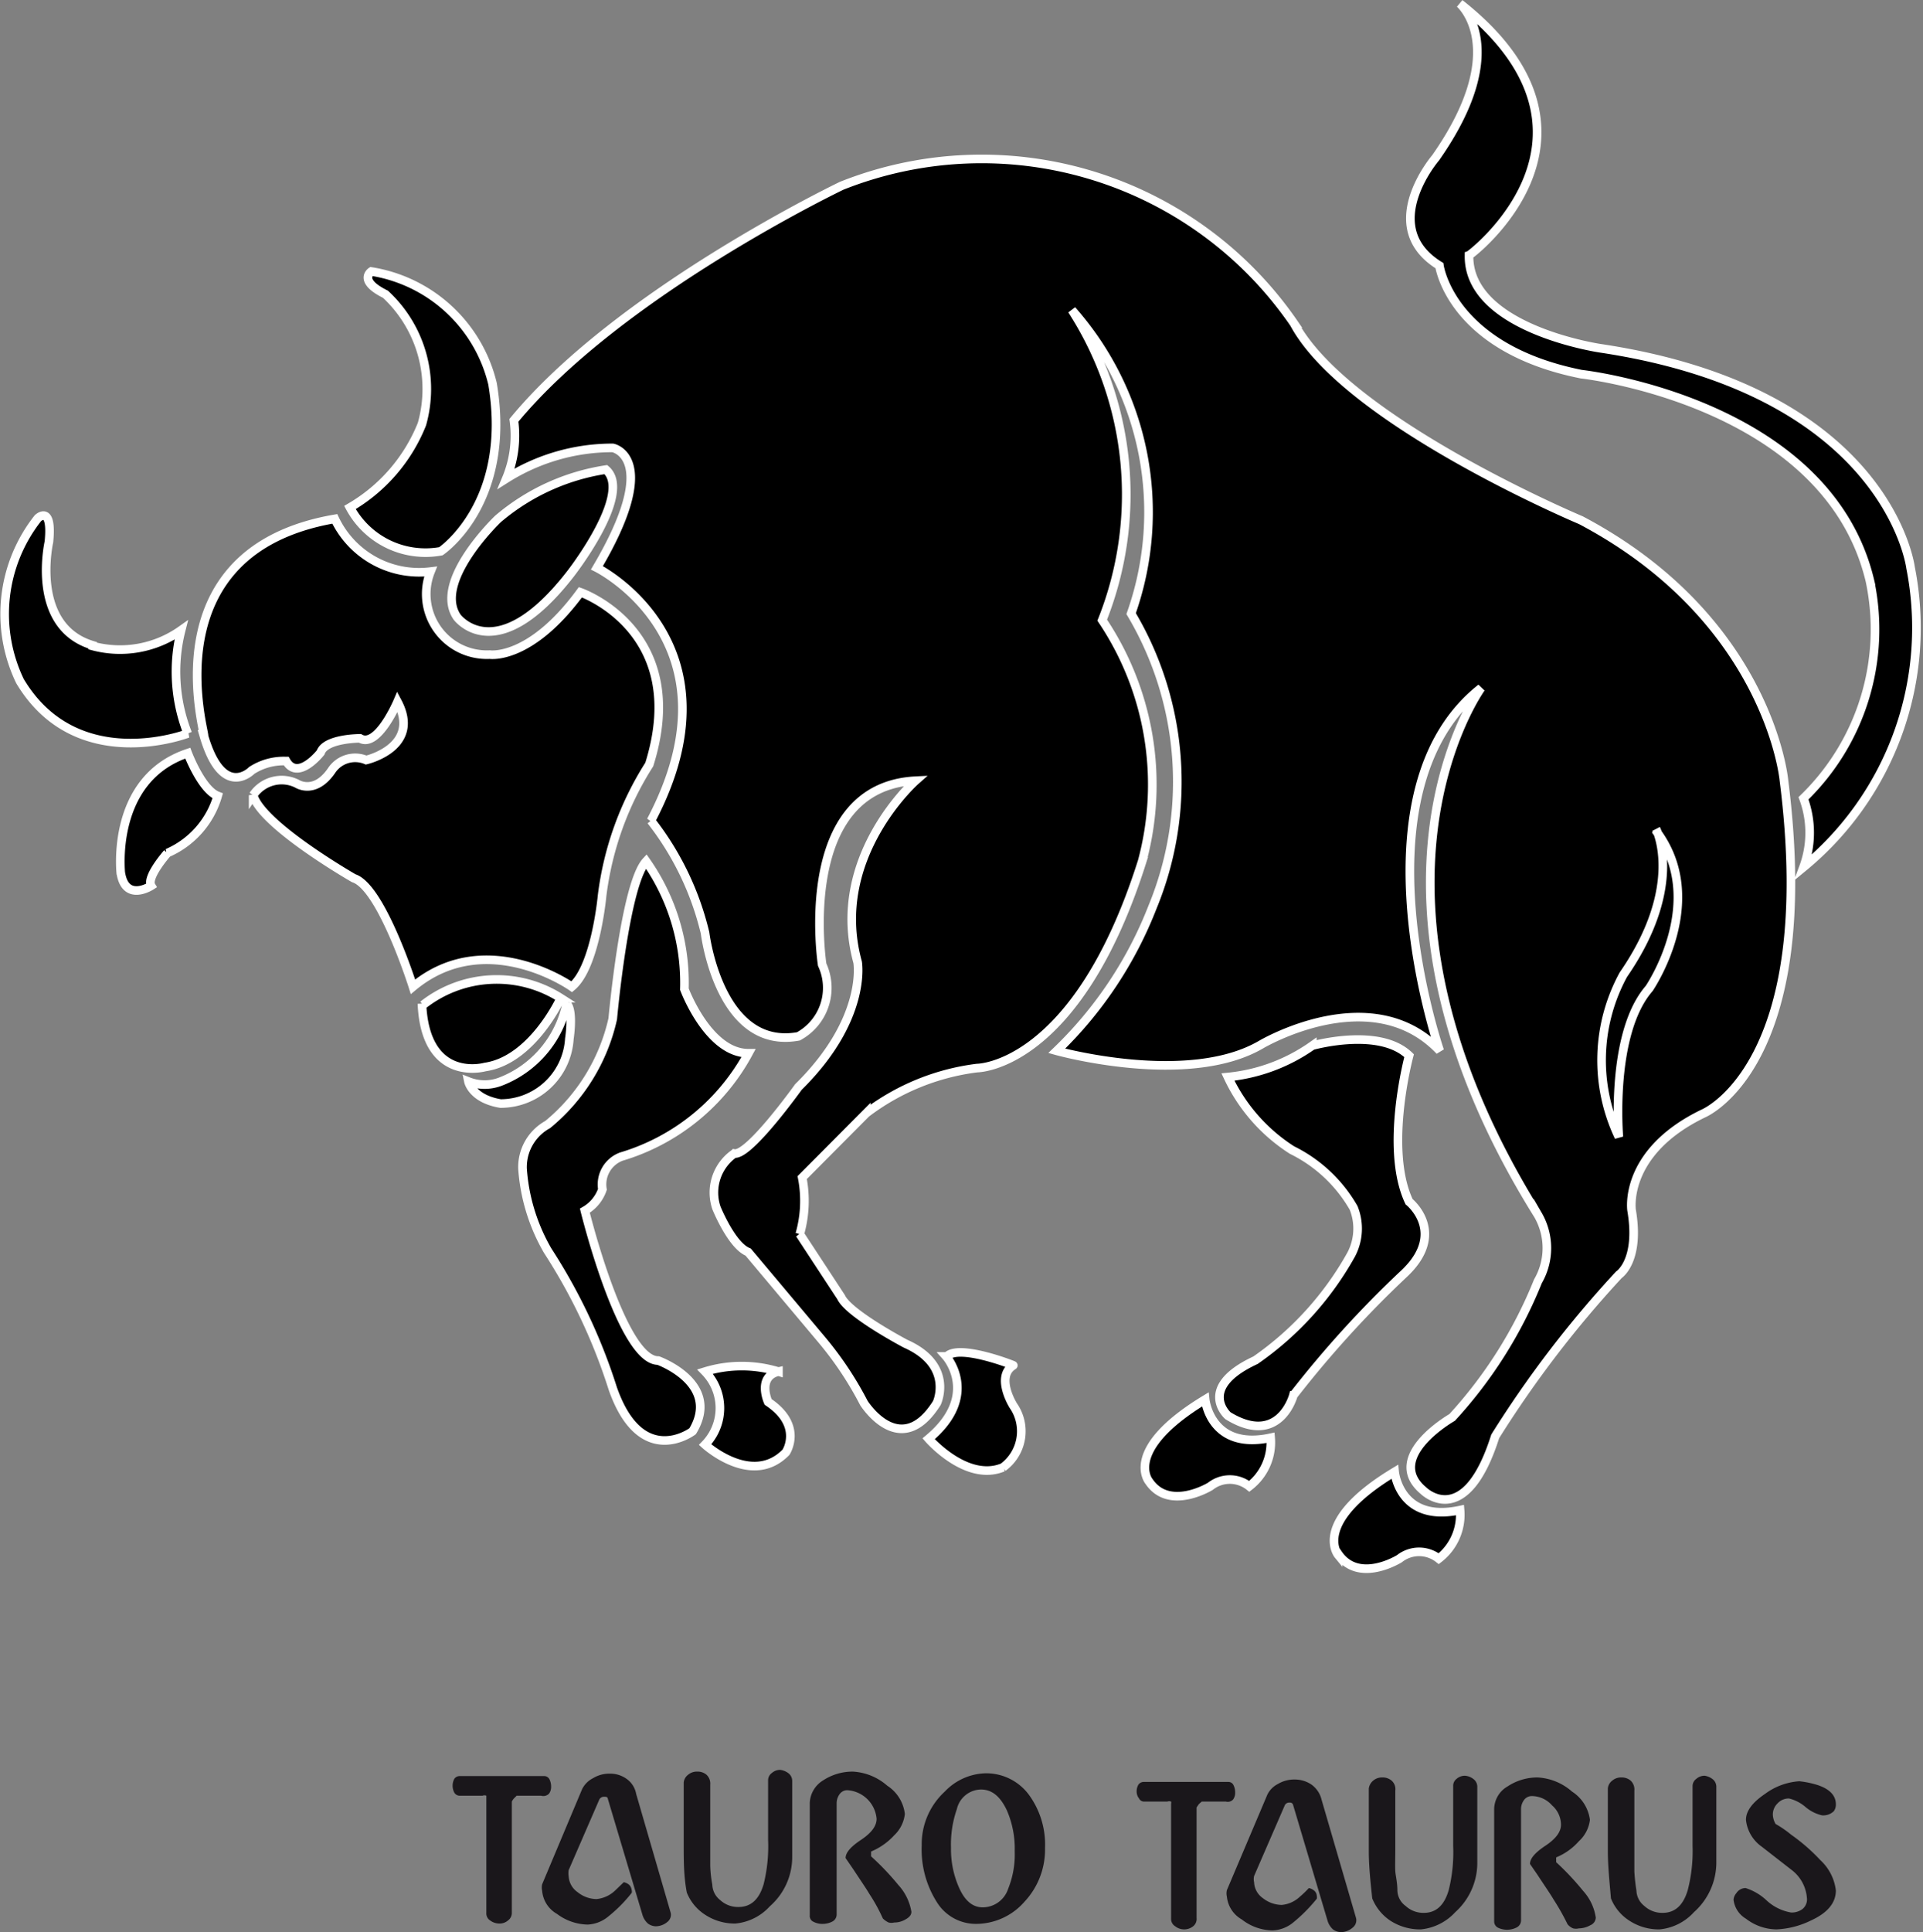 <svg xmlns="http://www.w3.org/2000/svg" viewBox="0 0 55.83 56.08"><rect x="0" y="0" width="55.83" height="56.08" fill="#808080" stroke="none"/><defs><style>.cls-1{fill:#1a171b;}.cls-2{stroke:#fff;stroke-width:0.25px;}</style></defs><title>Asset 416</title><g id="Layer_2" data-name="Layer 2"><g id="Layer_1-2" data-name="Layer 1"><path class="cls-1" d="M15.71,52.12H15s0,0-.07.07a.37.37,0,0,0-.07.1v3.22a.27.27,0,0,1-.11.23.37.37,0,0,1-.25.09.44.44,0,0,1-.27-.09.24.24,0,0,1-.11-.22V52.18s0,0,0-.06a.14.14,0,0,0-.11,0h-.66a.18.18,0,0,1-.16-.09.43.43,0,0,1,0-.4.19.19,0,0,1,.16-.08h2.46a.17.17,0,0,1,.14.09.46.46,0,0,1,.05.21.33.33,0,0,1-.06.21A.23.23,0,0,1,15.71,52.12Zm2.48-.49a.81.81,0,0,0-.48-.15.9.9,0,0,0-.49.13.71.71,0,0,0-.32.32l-1.16,2.76a.43.43,0,0,0,0,.19.85.85,0,0,0,.43.67,1.53,1.53,0,0,0,.89.31,1,1,0,0,0,.57-.21,4.23,4.23,0,0,0,.71-.71.15.15,0,0,0,0-.08.26.26,0,0,0-.07-.15.35.35,0,0,0-.16-.08l-.26.25a.91.91,0,0,1-.53.24.89.89,0,0,1-.55-.2.6.6,0,0,1-.26-.46.58.58,0,0,1,0-.18l.89-2.05a.15.15,0,0,1,.14-.08c.06,0,.1,0,.11.07l1,3.35a.55.55,0,0,0,.16.26.4.4,0,0,0,.23.08.53.53,0,0,0,.34-.13.26.26,0,0,0,.09-.27l-1-3.44A.68.68,0,0,0,18.19,51.63Zm4.46-.26a.36.36,0,0,0-.24.09.26.26,0,0,0-.11.21l0,1.21v.53a4.54,4.54,0,0,1-.13,1.28c-.13.44-.37.66-.73.66a.76.76,0,0,1-.53-.2.59.59,0,0,1-.23-.45,3.46,3.46,0,0,1-.06-.55c0-.14,0-.39,0-.76,0-.11,0-.37,0-.76s0-.67,0-.83a.35.35,0,0,0-.11-.29.4.4,0,0,0-.27-.09.39.39,0,0,0-.26.09.32.32,0,0,0-.13.23v.68c0,.31,0,.68,0,1.13s0,.91.09,1.38a1.37,1.37,0,0,0,.54.65,1.56,1.56,0,0,0,.87.25,1.54,1.54,0,0,0,1-.5,1.9,1.9,0,0,0,.65-1.44v-2.2a.28.28,0,0,0-.12-.23A.49.49,0,0,0,22.65,51.37Zm2.64,2.51v-.14a1.9,1.9,0,0,0,.67-.47,1,1,0,0,0,.31-.62,1.13,1.13,0,0,0-.51-.82,1.65,1.65,0,0,0-1-.41,1.56,1.56,0,0,0-.87.26.8.8,0,0,0-.38.65V55.6a.18.18,0,0,0,.11.18.54.54,0,0,0,.27.06.61.61,0,0,0,.28-.07.23.23,0,0,0,.12-.2V52.35a.45.45,0,0,1,.09-.28.27.27,0,0,1,.22-.11.91.91,0,0,1,.85.83c0,.21-.15.41-.45.61s-.45.37-.45.53l.22.32c.21.32.37.55.47.72a5,5,0,0,1,.39.71.53.53,0,0,0,.17.12.32.32,0,0,0,.16,0,.63.63,0,0,0,.33-.09c.11-.06.17-.13.17-.22a1.51,1.51,0,0,0-.38-.78A7.64,7.64,0,0,0,25.29,53.88Zm5.05-.24a2.21,2.21,0,0,1-.59,1.55,1.87,1.87,0,0,1-1.41.65,1.33,1.33,0,0,1-1.14-.63,2.85,2.85,0,0,1-.44-1.65A2.07,2.07,0,0,1,27.43,52a1.69,1.69,0,0,1,1.16-.53,1.54,1.54,0,0,1,1.28.62A2.45,2.45,0,0,1,30.34,53.64Zm-.88.09a2.78,2.78,0,0,0-.23-1.19c-.19-.4-.43-.6-.75-.6a.73.73,0,0,0-.7.57,3.1,3.1,0,0,0-.17,1.12,2.74,2.74,0,0,0,.23,1.15c.17.39.4.58.69.58a.78.78,0,0,0,.74-.54A2.66,2.66,0,0,0,29.46,53.73Z"/><path class="cls-1" d="M35.59,52.29h-.7s0,0-.08.07l-.07.1v3.21a.27.27,0,0,1-.1.24.42.42,0,0,1-.52,0,.25.25,0,0,1-.12-.22V52.35a.09.09,0,0,0,0-.06.16.16,0,0,0-.11,0h-.67a.16.16,0,0,1-.15-.09A.32.32,0,0,1,33,52a.39.39,0,0,1,.05-.2.19.19,0,0,1,.16-.08h2.46a.16.16,0,0,1,.14.09.46.46,0,0,1,.05.21.33.33,0,0,1-.06.21A.21.21,0,0,1,35.59,52.29Zm2.49-.49a.86.86,0,0,0-.49-.15.92.92,0,0,0-.49.13.68.68,0,0,0-.31.32l-1.17,2.76a.41.41,0,0,0,0,.19.86.86,0,0,0,.43.66,1.49,1.49,0,0,0,.89.32,1,1,0,0,0,.58-.21,4.66,4.66,0,0,0,.71-.71.17.17,0,0,0,0-.08.21.21,0,0,0-.07-.15A.35.35,0,0,0,38,54.8a2.81,2.81,0,0,1-.26.25.88.88,0,0,1-.53.24.91.91,0,0,1-.55-.2.59.59,0,0,1-.25-.46.39.39,0,0,1,0-.18l.89-2.05a.14.14,0,0,1,.14-.08.09.09,0,0,1,.1.06l1,3.36a.55.55,0,0,0,.16.26.41.41,0,0,0,.24.08.53.53,0,0,0,.33-.13.27.27,0,0,0,.1-.28l-1-3.43A.76.76,0,0,0,38.08,51.8Zm4.45-.26a.36.36,0,0,0-.24.09.25.25,0,0,0-.1.21l0,1.21v.53a4.54,4.54,0,0,1-.13,1.28q-.19.66-.72.66a.75.75,0,0,1-.53-.2.57.57,0,0,1-.24-.45c0-.23-.05-.42-.06-.55s0-.39,0-.76c0-.11,0-.37,0-.76s0-.67,0-.83a.33.33,0,0,0-.11-.29.4.4,0,0,0-.27-.09.39.39,0,0,0-.26.09.36.36,0,0,0-.13.23v.68c0,.31,0,.68,0,1.13s.05.91.1,1.38a1.41,1.41,0,0,0,.53.65,1.59,1.59,0,0,0,.88.25,1.56,1.56,0,0,0,1-.5,1.92,1.92,0,0,0,.64-1.44v-2.2a.28.28,0,0,0-.12-.23A.45.45,0,0,0,42.53,51.54Zm2.65,2.51v-.14a1.78,1.78,0,0,0,.66-.47,1,1,0,0,0,.32-.62,1.15,1.15,0,0,0-.52-.82,1.64,1.64,0,0,0-1-.41,1.56,1.56,0,0,0-.87.26.77.77,0,0,0-.39.65v3.27a.2.2,0,0,0,.11.18.6.6,0,0,0,.27.06.61.61,0,0,0,.28-.07.23.23,0,0,0,.12-.2V52.52a.45.45,0,0,1,.09-.28.28.28,0,0,1,.22-.11.79.79,0,0,1,.59.27.75.75,0,0,1,.26.56c0,.21-.15.41-.45.61s-.45.37-.45.53l.22.32c.21.32.37.55.47.72a6.75,6.75,0,0,1,.4.71.42.42,0,0,0,.16.12.35.35,0,0,0,.17,0,.68.68,0,0,0,.33-.09.25.25,0,0,0,.16-.22,1.47,1.47,0,0,0-.37-.78A7.77,7.77,0,0,0,45.18,54.05Zm4.31-2.51a.36.36,0,0,0-.24.09.26.26,0,0,0-.11.21l0,1.21v.53A4.54,4.54,0,0,1,49,54.86c-.13.44-.37.66-.73.66a.76.76,0,0,1-.53-.2.59.59,0,0,1-.23-.45,5.28,5.28,0,0,1-.06-.55c0-.14,0-.39,0-.76,0-.11,0-.37,0-.76s0-.67,0-.83a.35.35,0,0,0-.11-.29.4.4,0,0,0-.27-.09.39.39,0,0,0-.26.09.32.32,0,0,0-.13.23v.68c0,.31,0,.68,0,1.13s.05.91.09,1.38a1.37,1.37,0,0,0,.54.65,1.56,1.56,0,0,0,.87.25,1.54,1.54,0,0,0,1-.5,1.93,1.93,0,0,0,.65-1.44v-2.2a.28.28,0,0,0-.12-.23A.49.49,0,0,0,49.49,51.54ZM52,53.25a3.1,3.1,0,0,0-.45-.31.59.59,0,0,1-.08-.27.45.45,0,0,1,.14-.33.44.44,0,0,1,.33-.14,1.16,1.16,0,0,1,.47.24,1.13,1.13,0,0,0,.49.25.44.44,0,0,0,.34-.12.32.32,0,0,0,.06-.2c0-.25-.17-.44-.53-.56a2.79,2.79,0,0,0-.53-.11,1.88,1.88,0,0,0-1,.37c-.37.25-.55.5-.55.75a1.09,1.09,0,0,0,.46.78l.86.67a1.13,1.13,0,0,1,.45.82.36.36,0,0,1-.13.32.52.52,0,0,1-.33.1,1.39,1.39,0,0,1-.71-.35,1.59,1.59,0,0,0-.61-.36.32.32,0,0,0-.27.15.32.32,0,0,0-.08.19.74.74,0,0,0,.36.55,1.48,1.48,0,0,0,.89.31,2.53,2.53,0,0,0,1-.26q.72-.33.72-.87a1.42,1.42,0,0,0-.45-.88A5.43,5.43,0,0,0,52,53.25Z"/><path class="cls-2" d="M9.72,15.06a2.71,2.71,0,0,0,2.78,1.53A1.76,1.76,0,0,0,14.22,19s1.17.18,2.63-1.81c0,0,3.22,1.11,2,5A9.17,9.17,0,0,0,17.48,26s-.19,2.07-.88,2.64c0,0-2.49-1.76-4.61,0,0,0-.91-2.89-1.72-3.15,0,0-2.67-1.53-2.92-2.41a1,1,0,0,1,1.28-.33s.51.33,1-.39a.82.82,0,0,1,1-.3s1.61-.37.91-1.69c0,0-.58,1.36-1.09,1.06,0,0-1,0-1.14.41,0,0-.66.84-1,.25a1.71,1.71,0,0,0-1,.27s-.84.87-1.39-1C6,21.38,4.28,16,9.72,15.06Zm2.53,14.07c.1,2.33,1.83,1.84,1.83,1.84,1.38-.2,2.2-2,2.2-2a3.46,3.46,0,0,0-4,.2m4.18-.08a3.1,3.1,0,0,1-1.92,2.3,1.28,1.28,0,0,1-.94,0s.1.5.93.64a2,2,0,0,0,2-1.88s.12-.77-.06-1M10.16,14.73A2.49,2.49,0,0,0,12.8,16s2.08-1.39,1.5-4.86a4.32,4.32,0,0,0-3.52-3.26s-.4.26.41.66a3.75,3.75,0,0,1,1.06,3.77A4.9,4.9,0,0,1,10.16,14.73Zm-7.47,4c-1.83-.55-1.27-3-1.27-3,.11-1.1-.32-.69-.32-.69a4.49,4.49,0,0,0-.52,4.73c1.65,2.76,4.87,1.52,4.87,1.52a4.89,4.89,0,0,1-.19-3A3.07,3.07,0,0,1,2.69,18.75Zm.82,6.62c.14.84.88.36.88.36-.15-.25.47-.95.47-.95A2.6,2.6,0,0,0,6.32,23.1c-.47-.18-.87-1.24-.87-1.24C3.18,22.62,3.51,25.37,3.51,25.37ZM17.59,13.63a6.3,6.3,0,0,0-3.13,1.43s-1.9,1.81-1.19,2.85c0,0,1.13,1.53,3.29-1.25C16.56,16.66,18.39,14.32,17.59,13.63ZM14.92,12.2a3.24,3.24,0,0,1-.22,1.69A5.78,5.78,0,0,1,17.79,13s1.44.26-.46,3.48c0,0,4.31,2.14,1.57,7.34a8.47,8.47,0,0,1,1.57,3.26s.41,3.42,2.71,3A1.6,1.6,0,0,0,23.87,28s-.8-5.16,2.71-5.34c0,0-2.52,2.23-1.68,5.27,0,0,.29,1.64-1.72,3.62,0,0-1.43,2-1.86,1.93a1.38,1.38,0,0,0-.52,1.58s.44,1.09.92,1.28l2.15,2.56a10,10,0,0,1,1.21,1.82s1.06,1.69,2.12,0c0,0,.51-1.09-.91-1.72,0,0-1.65-.87-1.87-1.35l-1.2-1.83a3.52,3.52,0,0,0,.07-1.64l1.86-1.87A6.69,6.69,0,0,1,28.37,31s2.89,0,4.79-6A8.56,8.56,0,0,0,32,18a9.87,9.87,0,0,0-.88-9,8.84,8.84,0,0,1,1.72,8.81,9.55,9.55,0,0,1,.62,8.52,11.65,11.65,0,0,1-2.78,4.17s3.8,1.06,5.93-.18c0,0,3.21-1.91,5.19.18,0,0-2.6-7.53,1.2-10.53,0,0-4.24,5.85,1.65,15.29a1.92,1.92,0,0,1,0,1.93,13,13,0,0,1-2.49,3.95s-2,1.14-.84,2.12c0,0,1.21,1.21,2.09-1.57A31.41,31.41,0,0,1,47,37s.62-.4.37-1.87c0,0-.26-1.68,2.08-2.81,0,0,3.4-1.39,2.34-9.69,0,0-.44-4.65-5.89-7.53,0,0-6.8-2.86-8.33-5.71a11,11,0,0,0-13.13-4S18,8.47,14.92,12.2Zm2.87,17.37a5.53,5.53,0,0,1-1.89,3.07,1.41,1.41,0,0,0-.73,1.28,5.5,5.5,0,0,0,.73,2.38,16.47,16.47,0,0,1,1.89,4c.83,2.37,2.32,1.24,2.32,1.24.84-1.39-1-2.05-1-2.05-1.06,0-2.13-4.35-2.13-4.35a1.14,1.14,0,0,0,.51-.62.86.86,0,0,1,.55-.95,6.21,6.21,0,0,0,3.69-3c-1.17,0-1.86-1.86-1.86-1.86A6.15,6.15,0,0,0,18.76,25C18.14,25.67,17.79,29.57,17.79,29.57Zm2.68,10.24a1.52,1.52,0,0,1,0,2.12s1.36,1.24,2.35.22c0,0,.51-.77-.52-1.46,0,0-.33-.73.3-.88A3.64,3.64,0,0,0,20.47,39.81Zm7-.44s1,1.13-.51,2.39c0,0,1.1,1.27,2.16.83a1.3,1.3,0,0,0,.3-1.79s-.53-.84,0-1.17C29.44,39.63,27.84,39,27.49,39.37ZM48.08,24.06s.84,1.64-.95,4.23A5.19,5.19,0,0,0,47,33s-.26-3,.88-4.31c0,0,1.75-2.56.18-4.6M37.51,33.38a4.19,4.19,0,0,1,1.79,1.68,1.61,1.61,0,0,1-.07,1.35,9.14,9.14,0,0,1-2.78,3.07c-1.72.8-.8,1.61-.8,1.61,1.5.92,1.9-.59,1.9-.59A30.76,30.76,0,0,1,40.73,37c1.32-1.21.18-2.12.18-2.12-.73-1.54,0-4.24,0-4.24-.87-.84-2.81-.29-2.81-.29a5.12,5.12,0,0,1-2.45.91A5.06,5.06,0,0,0,37.51,33.38ZM33.36,43c.59.87,1.78.14,1.78.14a.91.91,0,0,1,1.13,0,1.61,1.61,0,0,0,.62-1.41c-1.75.38-1.9-1.11-1.9-1.11C32.58,42.08,33.36,43,33.36,43Zm5.49,2.1c.6.88,1.78.14,1.78.14a.92.92,0,0,1,1.14,0,1.61,1.61,0,0,0,.62-1.41c-1.76.38-1.9-1.11-1.9-1.11C38.07,44.18,38.85,45.13,38.85,45.13ZM42.38.1s1.53,1.3-.7,4.48c0,0-1.72,2,.11,3.13,0,0,.32,2.39,4.12,3.15,0,0,7.14.78,8.38,6a6.82,6.82,0,0,1-1.93,6.31,2.88,2.88,0,0,1,0,2,9,9,0,0,0,3.11-8.69s-.63-5.11-9-6.37c0,0-3.86-.56-3.82-2.7C42.71,7.39,47.24,3.93,42.38.1Z"/></g></g></svg>